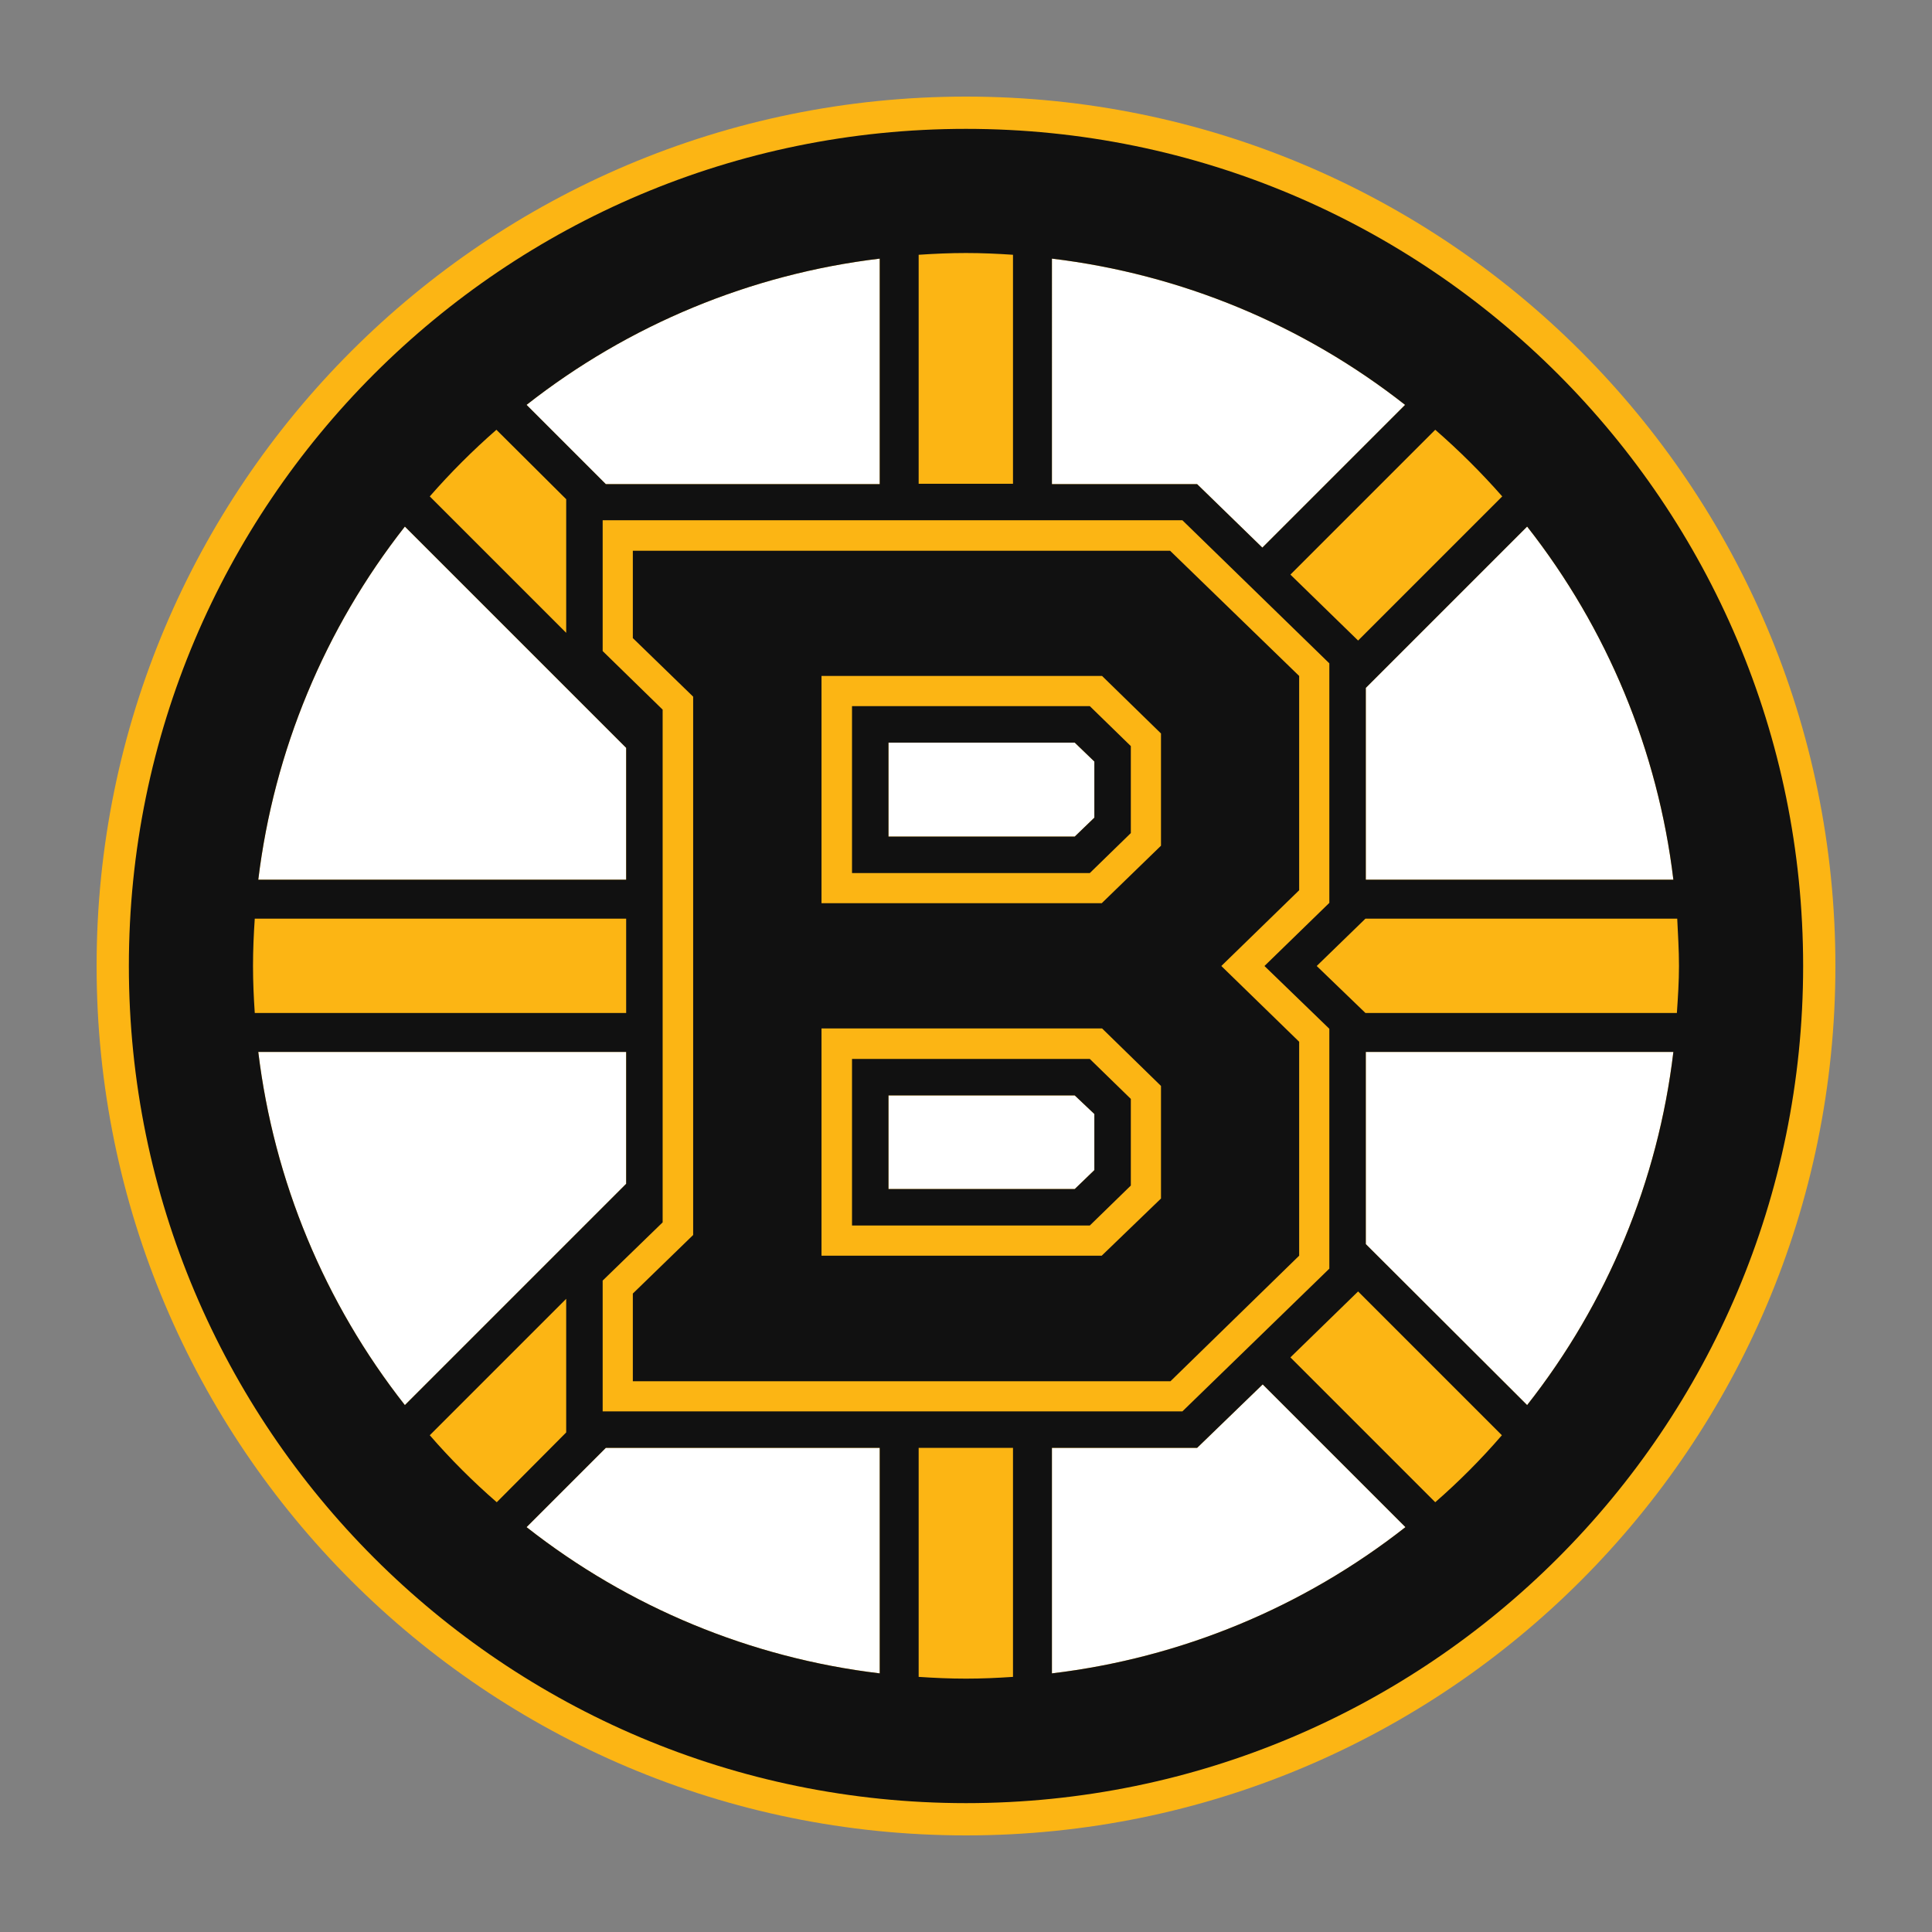 <?xml version="1.0" encoding="utf-8"?>
<!-- Generator: Adobe Illustrator 22.0.1, SVG Export Plug-In . SVG Version: 6.00 Build 0)  -->
<svg version="1.1" id="Layer_1" xmlns="http://www.w3.org/2000/svg" xmlns:xlink="http://www.w3.org/1999/xlink" x="0px" y="0px"
	 width="720px" height="720px" viewBox="0 0 720 720" style="enable-background:new 0 0 720 720;" xml:space="preserve">
<rect x="0" y="0" width="720" height="720" fill="#808080" stroke="none"/>
<style type="text/css">
	.st0{fill:#FCB514;}
	.st1{fill:#FFFFFF;}
	.st2{fill:#111111;}
</style>
<g>
	<path class="st0" d="M360,684c178.94,0,324-145.06,324-324S538.94,36,360,36s-324,145.06-324,324
		C36.011,538.936,181.064,683.989,360,684z"/>
	<path class="st1" d="M225.773,180.421l-29.538-29.538
		c38.05-29.88,83.578-48.733,131.613-54.501v83.908v0.131H225.773z M470.44,204.077
		l53.194-53.194c-38.05-29.88-83.578-48.733-131.613-54.501v84.038h54.109
		L470.44,204.077z M508.996,327.848h114.622
		c-5.768-48.035-24.621-93.563-54.501-131.613l-60.121,60.121V327.848z
		 M233.354,278.706l-82.47-82.47c-29.885,38.06-48.778,83.577-54.632,131.613
		h137.102V278.706z M508.996,463.643l60.121,59.99
		c29.924-38.024,48.783-83.565,54.501-131.613H508.996V463.643z M446.13,539.579
		h-54.109v84.039c48.081-5.743,93.658-24.597,131.744-54.501l-53.194-53.194
		L446.13,539.579z M233.354,392.021H96.252
		c5.824,48.044,24.72,93.568,54.632,131.613l82.47-82.47V392.021z M196.236,569.117
		c38.039,29.898,83.572,48.753,131.613,54.501v-84.038H225.773L196.236,569.117z
		 M407.835,304.715v-20.912l-7.319-7.058h-69.4v35.027h69.4L407.835,304.715z
		 M407.835,436.066v-20.912l-7.319-6.927h-69.4v34.896h69.4L407.835,436.066z"/>
	<path class="st2" d="M421.428,409.534l-15.292-14.9h-88.613v62.081h88.613l15.292-14.899
		V409.534z M407.835,436.066l-7.319,7.058h-69.4V408.227h69.4l7.319,6.927V436.066z
		 M360,48.024c-172.299,0-311.976,139.676-311.976,311.976
		c0.028,172.288,139.688,311.948,311.976,311.976
		c172.299,0,311.976-139.676,311.976-311.976
		C671.976,187.7,532.3,48.024,360,48.024z M623.618,327.848H508.996v-71.492
		l60.121-60.121C598.997,234.286,617.85,279.813,623.618,327.848z M559.837,184.995
		l-53.717,53.717l-25.225-24.571l53.978-53.978
		C543.739,167.874,552.079,176.17,559.837,184.995z M224.596,242.633v-48.75h216.044
		l54.764,53.324v89.267l-24.179,23.525l24.179,23.396v89.397l-54.764,53.194H224.596
		v-48.75l22.35-21.696V264.459L224.596,242.633z M392.021,96.382
		c48.035,5.768,93.563,24.621,131.613,54.501l-53.194,53.194l-24.31-23.656h-54.109
		V96.382z M342.356,94.945c5.882-0.392,11.632-0.654,17.644-0.654
		c5.882,0,11.763,0.262,17.514,0.654v85.346h-35.158V94.945z M327.848,96.382v83.908
		v0.131H225.773l-29.538-29.538C234.286,121.003,279.813,102.15,327.848,96.382z
		 M184.996,160.163l26.009,25.878v49.796l-50.841-50.841
		C167.876,176.172,176.172,167.876,184.996,160.163z M150.884,196.236l82.47,82.47
		v49.142H96.252C102.105,279.813,120.999,234.296,150.884,196.236z M94.291,360
		c0-6.012,0.261-11.894,0.653-17.645h138.409v35.158H94.945
		C94.553,371.763,94.291,365.881,94.291,360z M96.252,392.021h137.102v49.142
		l-82.47,82.47C120.972,485.589,102.075,440.065,96.252,392.021z M160.163,534.874
		l50.841-50.841v49.796l-25.878,26.009C176.228,552.114,167.886,543.773,160.163,534.874
		z M327.849,623.617c-48.041-5.747-93.574-24.603-131.613-54.501l29.538-29.538
		h102.075V623.617z M377.514,624.924c-5.751,0.392-11.632,0.653-17.514,0.653
		c-6.012,0-11.763-0.261-17.644-0.653v-85.346h35.158V624.924z M392.021,623.618
		v-84.039h54.109l24.441-23.656l53.194,53.194
		C485.678,599.021,440.102,617.875,392.021,623.618z M534.874,559.837l-53.978-53.978
		l25.225-24.571l53.586,53.586C552.029,543.771,543.731,552.113,534.874,559.837z
		 M569.117,523.634l-60.121-59.99v-71.622h114.622
		C617.899,440.069,599.041,485.609,569.117,523.634z M508.865,377.513l-18.167-17.514
		l18.167-17.644H625.055c0.261,5.751,0.653,11.632,0.653,17.644
		c0,5.882-0.392,11.763-0.784,17.514H508.865z M235.838,482.073v32.674h200.36
		l47.963-46.791v-79.724l-29.012-28.232l29.012-28.232v-79.856l-48.096-46.659h-200.227
		v32.544l22.48,21.826v200.622L235.838,482.073z M306.153,251.913H410.711
		l21.957,21.434v41.823l-22.088,21.435H306.153V251.913z M306.153,383.264H410.711
		L432.668,404.699v41.954l-22.088,21.304H306.153V383.264z M421.428,278.052
		l-15.292-14.899h-88.613v62.212h88.613l15.292-14.9V278.052z M407.835,304.715
		l-7.319,7.058h-69.4v-35.027h69.4l7.319,7.058V304.715z"/>
</g>
</svg>
